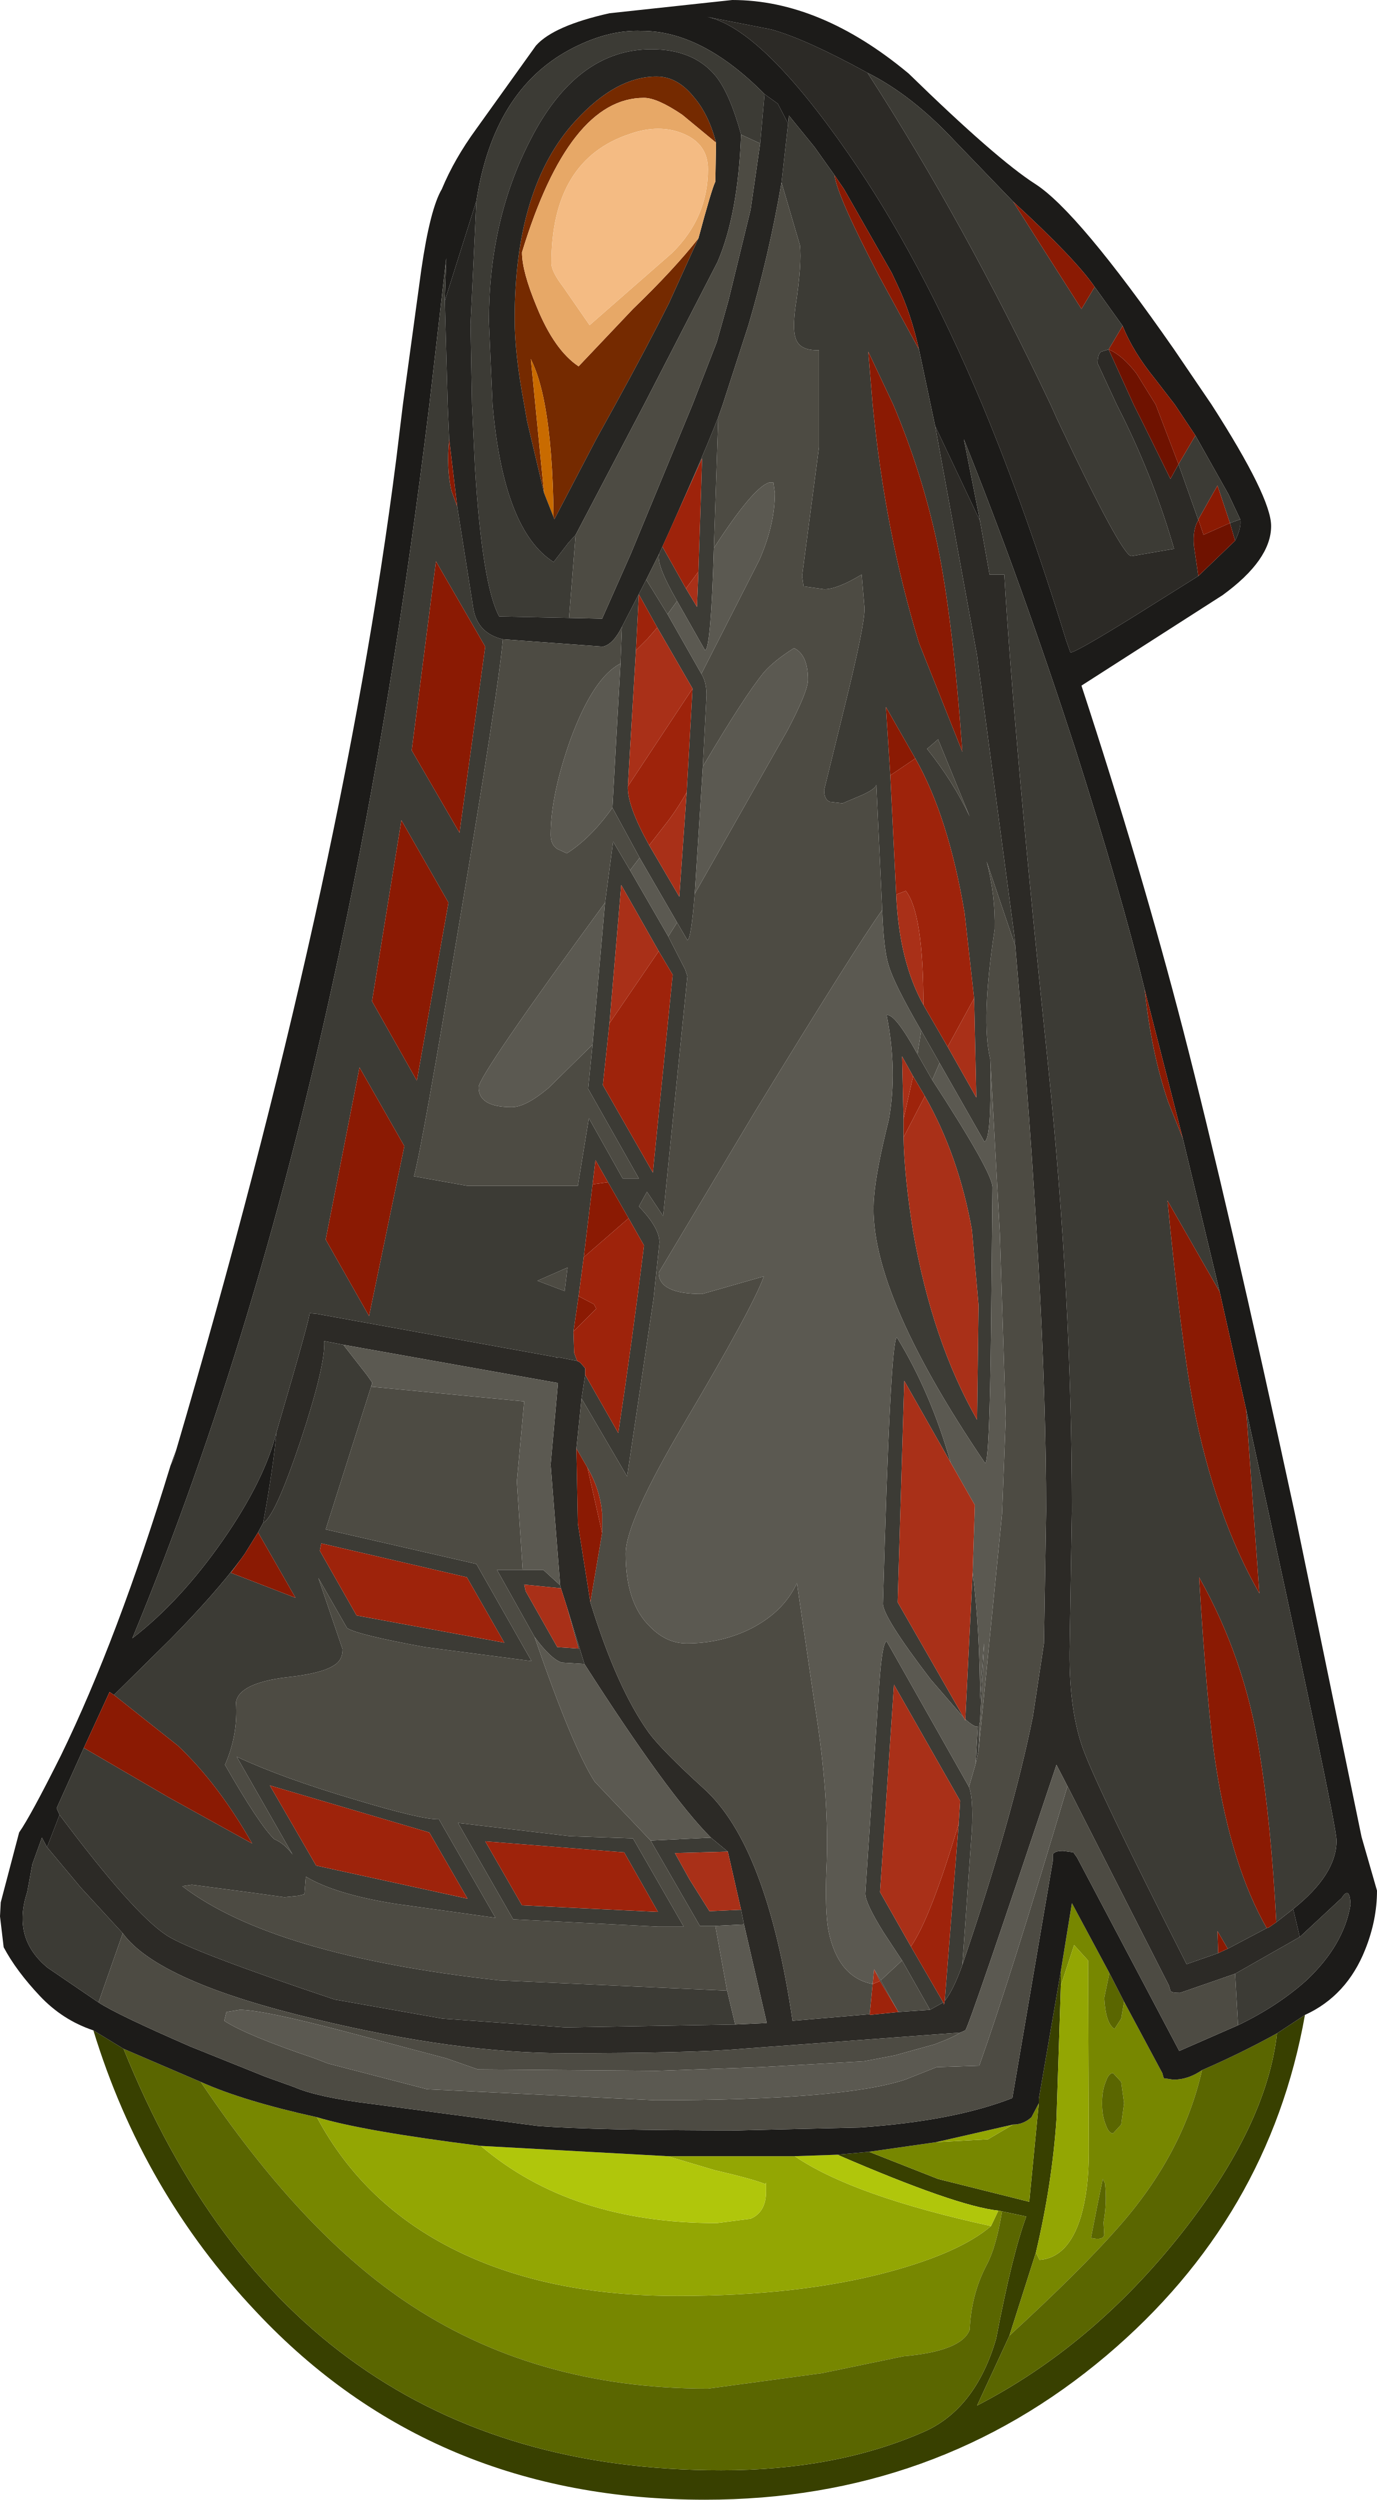 <?xml version="1.0" encoding="UTF-8" standalone="no"?>
<svg xmlns:ffdec="https://www.free-decompiler.com/flash" xmlns:xlink="http://www.w3.org/1999/xlink" ffdec:objectType="shape" height="169.9px" width="93.65px" xmlns="http://www.w3.org/2000/svg">
  <g transform="matrix(1.0, 0.0, 0.0, 1.0, 47.55, 136.1)">
    <path d="M-0.05 -119.9 L-2.05 -115.5 Q-3.5 -112.6 -5.7 -108.6 L-7.0 -106.25 -9.85 -100.8 -9.9 -100.95 Q-9.95 -105.65 -10.5 -108.6 -10.85 -110.5 -11.45 -111.7 L-10.55 -102.6 -11.7 -107.45 -11.9 -108.6 Q-12.55 -112.05 -12.55 -114.4 -12.55 -123.4 -8.4 -127.9 -5.65 -130.9 -2.9 -130.9 -1.5 -130.9 -0.4 -129.55 0.65 -128.35 1.15 -126.4 L-1.15 -128.3 Q-2.85 -129.45 -3.75 -129.45 -8.85 -129.45 -12.05 -118.95 -12.05 -117.65 -11.05 -115.25 -9.85 -112.3 -8.2 -111.2 L-4.5 -115.1 Q-1.7 -117.8 -0.05 -119.9" fill="#752a00" fill-rule="evenodd" stroke="none"/>
    <path d="M-9.9 -100.95 L-10.55 -102.6 -11.45 -111.7 Q-10.85 -110.5 -10.5 -108.6 -9.95 -105.65 -9.9 -100.95" fill="#c96b00" fill-rule="evenodd" stroke="none"/>
    <path d="M41.2 0.85 Q38.75 14.65 27.7 24.0 16.1 33.8 0.4 33.8 -18.15 33.8 -30.15 21.0 -37.85 12.85 -41.2 1.9 L-39.15 3.15 Q-27.6 31.8 1.5 31.8 9.3 31.8 15.25 29.2 18.8 27.65 20.2 22.85 21.3 17.1 22.25 14.55 L20.6 14.2 20.35 14.15 Q17.5 13.85 9.4 10.35 L11.55 10.15 16.25 12.0 22.45 13.55 23.1 6.85 23.1 6.55 24.6 -2.15 24.6 -1.15 24.3 7.95 Q24.0 12.35 22.9 17.0 L21.1 22.65 18.9 27.4 Q26.75 23.35 32.8 15.7 38.6 8.35 39.3 2.1 L41.2 0.85" fill="#384000" fill-rule="evenodd" stroke="none"/>
    <path d="M24.6 -1.15 L24.6 -2.15 25.35 -6.75 27.9 -2.0 27.55 -0.3 Q27.65 1.45 28.25 1.8 L28.7 1.1 28.9 -0.05 31.5 4.8 31.6 5.15 32.25 5.25 Q33.25 5.25 34.2 4.6 32.9 10.35 28.45 15.35 25.95 18.2 21.1 22.65 L22.9 17.0 23.15 17.5 Q25.1 17.35 25.95 14.6 26.5 12.75 26.5 10.2 L26.45 -2.85 25.5 -3.9 24.6 -1.15 M23.1 6.85 L22.45 13.55 16.25 12.0 11.55 10.15 16.1 9.5 19.65 9.3 21.35 8.3 Q22.05 8.3 22.6 7.8 L23.1 6.85 M20.35 14.15 L20.6 14.2 Q20.2 16.65 19.55 17.85 18.5 19.85 18.4 22.25 17.85 23.7 13.9 24.05 L8.35 25.2 0.6 26.25 Q-11.3 26.25 -20.1 20.25 -27.15 15.45 -33.9 5.4 -31.0 6.7 -26.0 7.8 -22.8 13.8 -16.45 16.9 -10.2 19.95 -1.5 19.95 6.85 19.95 12.95 18.3 17.75 17.0 19.85 15.2 L20.35 14.15 M28.9 6.85 L28.7 5.4 28.15 4.8 Q27.85 4.8 27.65 5.4 27.4 6.0 27.4 6.85 27.4 7.7 27.65 8.3 27.85 8.9 28.15 8.9 L28.7 8.3 28.9 6.85 M26.65 16.0 Q27.45 16.2 27.55 15.8 L27.5 14.95 Q27.75 13.6 27.6 12.3 L27.45 12.0 27.05 13.95 26.65 16.0" fill="#778700" fill-rule="evenodd" stroke="none"/>
    <path d="M24.6 -1.15 L25.5 -3.9 26.45 -2.85 26.5 10.2 Q26.5 12.75 25.95 14.6 25.1 17.35 23.15 17.5 L22.9 17.0 Q24.0 12.35 24.3 7.95 L24.6 -1.15 M21.35 8.3 L19.65 9.3 16.1 9.5 21.35 8.3 M-14.85 9.75 Q-8.7 15.0 1.2 15.0 L3.5 14.7 Q4.55 14.25 4.55 12.85 L4.55 12.25 4.5 12.35 Q3.65 12.0 1.05 11.4 L-2.15 10.45 6.5 10.45 Q10.45 13.15 19.85 15.2 17.75 17.0 12.95 18.3 6.85 19.95 -1.5 19.95 -10.2 19.95 -16.45 16.9 -22.8 13.8 -26.0 7.8 -22.85 8.75 -14.85 9.75" fill="#93a603" fill-rule="evenodd" stroke="none"/>
    <path d="M21.1 22.65 Q25.95 18.2 28.45 15.35 32.9 10.35 34.2 4.6 36.85 3.45 39.3 2.1 38.6 8.35 32.8 15.7 26.75 23.35 18.9 27.4 L21.1 22.65 M28.9 -0.05 L28.7 1.1 28.25 1.8 Q27.65 1.45 27.55 -0.3 L27.9 -2.0 28.9 -0.05 M20.6 14.2 L22.25 14.55 Q21.3 17.1 20.2 22.85 18.8 27.65 15.25 29.2 9.3 31.8 1.5 31.8 -27.6 31.8 -39.15 3.15 L-33.9 5.4 Q-27.15 15.45 -20.1 20.25 -11.3 26.25 0.6 26.25 L8.35 25.2 13.9 24.05 Q17.85 23.7 18.4 22.25 18.5 19.85 19.55 17.85 20.2 16.65 20.6 14.2 M28.9 6.85 L28.7 8.3 28.15 8.9 Q27.85 8.9 27.65 8.3 27.4 7.7 27.4 6.85 27.4 6.0 27.65 5.4 27.85 4.8 28.15 4.8 L28.7 5.4 28.9 6.85 M26.65 16.0 L27.05 13.95 27.45 12.0 27.6 12.3 Q27.75 13.6 27.5 14.95 L27.55 15.8 Q27.45 16.2 26.65 16.0" fill="#5a6600" fill-rule="evenodd" stroke="none"/>
    <path d="M9.4 10.35 Q17.5 13.85 20.35 14.15 L19.85 15.2 Q10.45 13.15 6.5 10.45 L9.4 10.35 M-2.15 10.45 L1.05 11.4 Q3.65 12.0 4.5 12.35 L4.55 12.25 4.55 12.85 Q4.55 14.25 3.5 14.7 L1.2 15.0 Q-8.7 15.0 -14.85 9.75 L-2.15 10.45" fill="#b0c60b" fill-rule="evenodd" stroke="none"/>
    <path d="M33.95 -96.95 L29.4 -94.1 Q25.6 -91.75 25.25 -91.75 L24.95 -92.6 Q22.25 -101.4 19.25 -108.6 15.05 -118.6 10.15 -125.65 4.25 -134.15 0.55 -134.95 L4.9 -134.1 Q7.25 -133.45 11.45 -131.15 18.05 -120.95 23.9 -108.6 L24.35 -107.6 Q28.75 -98.3 29.4 -98.3 L32.3 -98.8 Q31.0 -103.3 28.9 -107.6 L28.4 -108.6 27.1 -111.4 Q27.1 -112.05 27.35 -112.2 L27.85 -112.35 29.55 -108.6 30.25 -107.2 32.05 -103.55 32.6 -104.55 33.95 -100.75 Q33.55 -100.1 33.65 -99.0 L33.95 -96.95 M36.8 -100.8 Q36.9 -100.25 36.45 -99.35 L36.1 -100.55 36.8 -100.8 M16.05 -107.15 L19.1 -100.7 19.75 -97.05 20.75 -97.05 Q21.45 -85.5 23.75 -63.5 25.35 -47.95 25.35 -33.4 L25.2 -24.35 Q25.1 -20.05 26.1 -17.25 27.1 -14.5 33.15 -2.6 L35.3 -3.35 35.95 -3.65 38.6 -5.05 38.75 -5.1 39.25 -5.45 40.4 -6.35 40.85 -4.45 36.45 -1.95 32.7 -0.65 Q32.1 -0.65 32.05 -0.8 L31.95 -1.15 25.05 -14.7 24.3 -16.15 Q18.4 1.5 18.1 1.9 L17.75 2.05 2.95 3.15 Q-0.35 3.45 -9.15 3.45 -16.5 3.45 -26.05 1.15 -36.8 -1.4 -39.2 -4.7 L-42.05 -7.8 -44.35 -10.55 -43.5 -12.75 Q-38.45 -6.0 -36.2 -4.55 -34.5 -3.45 -24.8 -0.2 L-17.45 1.1 -9.1 1.7 2.45 1.5 4.6 1.4 3.05 -5.3 2.85 -6.3 1.95 -10.25 0.8 -11.2 Q-2.1 -14.1 -7.8 -23.0 L-9.0 -26.9 -9.4 -28.15 -9.45 -28.35 -10.1 -36.55 -9.6 -42.1 -24.2 -44.7 -25.5 -44.95 Q-25.4 -43.35 -27.1 -38.2 -28.85 -33.0 -29.65 -32.6 -28.95 -36.45 -28.75 -38.75 -26.4 -46.75 -26.5 -46.85 L-26.0 -46.8 -9.7 -43.85 -9.7 -43.8 -9.55 -43.85 -8.3 -43.6 -8.1 -43.5 -7.75 -43.1 -7.75 -42.65 -8.0 -41.05 -8.35 -37.65 -8.25 -32.55 -7.4 -27.2 Q-5.6 -21.35 -3.4 -18.3 -2.5 -17.1 0.3 -14.55 4.6 -10.7 6.35 1.25 L11.6 0.8 11.6 0.85 13.55 0.65 15.7 0.5 16.6 0.0 16.65 0.15 16.7 -0.1 Q17.3 -0.85 17.9 -2.55 21.3 -12.5 22.7 -19.45 L23.45 -24.4 23.6 -33.4 Q23.6 -47.75 21.5 -71.8 L21.45 -72.4 18.9 -91.55 16.05 -107.15" fill="#2c2a26" fill-rule="evenodd" stroke="none"/>
    <path d="M11.45 -131.15 Q7.25 -133.45 4.9 -134.1 L0.55 -134.95 Q4.25 -134.15 10.15 -125.65 15.05 -118.6 19.25 -108.6 22.25 -101.4 24.95 -92.6 L25.25 -91.75 Q25.6 -91.75 29.4 -94.1 L33.95 -96.95 36.45 -99.35 Q36.9 -100.25 36.8 -100.8 L36.0 -102.5 33.75 -106.5 32.35 -108.6 31.0 -110.35 Q29.5 -112.2 28.8 -113.95 L26.9 -116.6 Q25.6 -118.5 21.35 -122.4 L17.35 -126.55 Q14.45 -129.65 11.45 -131.15 M-15.15 -122.45 L-17.3 -115.65 -17.2 -118.55 -18.35 -108.6 Q-20.8 -88.5 -24.4 -71.7 -29.95 -45.5 -38.55 -24.75 -35.3 -27.25 -32.4 -31.4 -29.55 -35.5 -28.75 -38.75 -28.95 -36.45 -29.65 -32.6 L-30.0 -31.95 -30.9 -30.5 -31.15 -30.15 Q-32.9 -27.8 -35.95 -24.7 L-39.8 -20.9 -40.1 -21.1 -41.85 -17.3 -43.7 -13.2 -43.5 -12.75 -44.35 -10.55 -44.7 -11.2 -45.35 -9.4 -45.7 -7.5 Q-46.75 -4.35 -44.3 -2.35 L-40.85 0.0 Q-39.65 0.8 -34.6 3.0 L-29.5 5.05 -27.55 5.75 Q-25.95 6.45 -22.25 6.9 L-10.95 8.4 Q-7.0 8.7 2.65 8.7 L10.95 8.5 Q17.35 8.05 21.3 6.5 L24.05 -9.6 24.05 -10.05 Q24.15 -10.3 24.75 -10.3 L25.45 -10.2 25.7 -9.85 32.65 3.3 36.65 1.55 Q39.35 0.25 41.3 -1.5 43.85 -3.9 44.3 -6.65 44.25 -7.95 43.7 -7.1 L40.85 -4.45 40.4 -6.35 Q43.35 -8.7 43.35 -11.0 43.35 -12.2 37.2 -40.3 L35.4 -48.3 32.9 -58.7 30.3 -68.85 Q28.7 -75.4 25.6 -85.15 21.9 -96.55 18.0 -106.25 L19.1 -100.7 16.05 -107.15 14.95 -112.35 Q14.4 -114.8 13.5 -116.7 L13.1 -117.55 9.85 -123.25 9.2 -124.2 7.85 -126.1 6.1 -128.25 6.05 -127.7 5.35 -129.05 4.45 -129.7 Q0.2 -134.0 -3.9 -134.0 -6.25 -134.1 -8.85 -132.7 -14.0 -129.9 -15.15 -122.45 M-35.55 -37.6 Q-24.3 -75.85 -20.6 -104.9 L-20.15 -108.6 -18.9 -117.75 Q-18.3 -121.9 -17.5 -123.25 -16.65 -125.3 -15.15 -127.35 L-11.1 -133.0 Q-9.9 -134.35 -6.1 -135.2 L2.25 -136.1 Q8.25 -136.1 14.25 -131.1 20.2 -125.3 22.85 -123.6 25.75 -121.75 32.3 -112.35 L34.85 -108.6 Q38.9 -102.3 38.9 -100.35 38.9 -98.05 35.6 -95.65 L26.0 -89.5 Q30.05 -77.15 32.9 -66.15 35.95 -54.35 40.5 -33.3 L45.05 -11.25 46.1 -7.6 Q46.1 -5.6 45.3 -3.6 44.05 -0.45 41.2 0.85 L39.3 2.1 Q36.85 3.45 34.2 4.6 33.25 5.25 32.25 5.25 L31.6 5.15 31.5 4.8 28.9 -0.05 27.9 -2.0 25.35 -6.75 24.6 -2.15 23.1 6.55 23.1 6.85 22.6 7.8 Q22.05 8.3 21.35 8.3 L16.1 9.5 11.55 10.15 9.4 10.35 6.5 10.45 -2.15 10.45 -14.85 9.75 Q-22.85 8.75 -26.0 7.8 -31.0 6.7 -33.9 5.4 L-39.15 3.15 -41.2 1.9 Q-43.3 1.2 -44.85 -0.45 -46.45 -2.15 -47.3 -3.75 L-47.55 -5.85 -47.5 -6.8 -46.25 -11.55 Q-45.45 -12.7 -43.4 -16.8 -39.55 -24.7 -35.95 -36.5 L-35.75 -36.9 -35.55 -37.6" fill="#1c1b19" fill-rule="evenodd" stroke="none"/>
    <path d="M33.95 -100.75 L32.6 -104.55 33.75 -106.5 36.0 -102.5 36.8 -100.8 36.1 -100.55 35.25 -103.1 33.95 -100.8 33.95 -100.75 M27.85 -112.35 L27.35 -112.2 Q27.1 -112.05 27.1 -111.4 L28.4 -108.6 28.9 -107.6 Q31.0 -103.3 32.3 -98.8 L29.4 -98.3 Q28.75 -98.3 24.35 -107.6 L23.9 -108.6 Q18.05 -120.95 11.45 -131.15 14.45 -129.65 17.35 -126.55 L21.35 -122.4 26.0 -115.1 26.9 -116.6 28.8 -113.95 27.85 -112.35 M4.45 -129.7 L4.15 -126.35 2.85 -126.95 Q2.1 -129.7 1.15 -130.9 -0.35 -132.75 -3.25 -132.75 -8.35 -132.75 -11.5 -126.55 -14.3 -121.1 -14.3 -114.25 L-14.05 -108.6 Q-13.3 -100.05 -9.9 -97.9 L-8.9 -99.2 -8.4 -99.75 -8.85 -94.1 -13.6 -94.2 Q-14.75 -96.3 -15.25 -104.35 L-15.45 -108.6 -15.55 -114.05 -15.15 -122.45 Q-14.0 -129.9 -8.85 -132.7 -6.25 -134.1 -3.9 -134.0 0.2 -134.0 4.45 -129.7 M-17.3 -115.65 L-17.1 -108.6 -17.0 -106.25 Q-17.2 -104.3 -16.85 -102.75 L-16.45 -101.65 -15.35 -94.7 Q-15.05 -93.05 -13.35 -92.65 -13.65 -89.2 -16.3 -73.45 -18.85 -58.1 -19.4 -56.15 L-15.75 -55.5 -8.25 -55.5 -7.5 -60.1 -5.2 -56.0 -4.1 -56.0 -7.55 -62.1 -7.25 -65.1 -6.4 -74.75 -5.85 -78.9 -4.7 -76.95 -2.1 -72.45 -0.95 -70.2 -0.8 -69.75 -2.45 -53.45 -3.55 -55.1 -4.1 -54.1 Q-2.7 -52.65 -2.7 -51.65 L-3.1 -47.85 -4.9 -35.75 -8.0 -41.05 -7.75 -42.65 -5.5 -38.7 Q-4.55 -45.0 -3.75 -51.45 L-4.8 -53.3 -6.2 -55.75 -7.05 -57.25 -7.25 -55.6 -7.85 -50.65 -8.2 -48.0 -8.55 -45.6 -8.5 -44.15 -8.3 -43.6 -9.55 -43.85 -9.7 -43.8 -9.7 -43.85 -26.0 -46.8 -26.5 -46.85 Q-26.4 -46.75 -28.75 -38.75 -29.55 -35.5 -32.4 -31.4 -35.3 -27.25 -38.55 -24.75 -29.95 -45.5 -24.4 -71.7 -20.8 -88.5 -18.35 -108.6 L-17.2 -118.55 -17.3 -115.65 M-5.25 -93.5 L-3.6 -96.7 -2.15 -94.35 0.15 -90.3 Q0.5 -89.75 0.5 -88.85 L0.25 -84.0 -0.3 -75.35 Q-0.55 -72.25 -0.8 -72.2 L-1.5 -73.4 -4.05 -77.8 -5.9 -81.2 -5.35 -91.0 -5.25 -93.5 M-2.7 -98.5 Q0.05 -104.55 1.3 -107.75 L1.0 -98.85 Q0.8 -92.0 0.4 -91.9 L-1.5 -95.25 Q-3.0 -97.85 -2.7 -98.5 M5.6 -123.7 L6.05 -127.7 6.1 -128.25 7.85 -126.1 9.2 -124.2 Q9.4 -122.75 12.2 -117.4 L14.95 -112.35 16.05 -107.15 18.9 -91.55 21.45 -72.4 21.5 -71.8 19.55 -77.55 Q20.15 -75.25 20.1 -72.95 19.15 -66.75 19.8 -64.1 19.9 -58.65 19.4 -58.5 L16.35 -63.85 15.1 -66.05 Q13.25 -69.25 12.9 -70.45 12.55 -71.5 12.45 -74.25 L12.05 -82.75 Q11.95 -82.45 11.05 -82.05 L9.75 -81.5 8.9 -81.6 Q8.5 -81.75 8.5 -82.4 L9.9 -88.1 Q11.25 -93.55 11.25 -94.75 L11.05 -97.05 Q9.4 -96.05 8.5 -96.05 L7.1 -96.25 7.0 -96.95 8.15 -105.7 8.15 -112.3 Q6.8 -112.25 6.55 -113.15 6.35 -113.75 6.55 -115.25 7.0 -118.2 6.85 -119.45 L5.6 -123.7 M19.1 -100.7 L18.0 -106.25 Q21.9 -96.55 25.6 -85.15 28.7 -75.4 30.3 -68.85 30.75 -64.55 31.9 -61.2 L32.9 -58.7 35.4 -48.3 31.85 -54.5 Q32.8 -44.8 33.6 -40.65 35.05 -33.15 38.1 -27.8 L37.2 -40.3 Q43.35 -12.2 43.35 -11.0 43.35 -8.7 40.4 -6.35 L39.25 -5.45 Q38.9 -12.15 38.1 -17.05 37.1 -23.4 34.0 -28.9 34.55 -19.85 35.15 -16.05 36.2 -9.25 38.6 -5.05 L35.95 -3.65 35.25 -4.85 35.3 -3.35 33.15 -2.6 Q27.1 -14.5 26.1 -17.25 25.1 -20.05 25.2 -24.35 L25.35 -33.4 Q25.35 -47.95 23.75 -63.5 21.45 -85.5 20.75 -97.05 L19.75 -97.05 19.1 -100.7 M40.85 -4.45 L43.7 -7.1 Q44.25 -7.95 44.3 -6.65 43.85 -3.9 41.3 -1.5 39.35 0.25 36.65 1.55 L36.45 -1.95 40.85 -4.45 M-40.85 0.0 L-44.3 -2.35 Q-46.75 -4.35 -45.7 -7.5 L-45.35 -9.4 -44.7 -11.2 -44.35 -10.55 -42.05 -7.8 -39.2 -4.7 -40.85 0.0 M-43.5 -12.75 L-43.7 -13.2 -41.85 -17.3 -36.1 -13.95 -30.4 -10.8 Q-32.7 -14.85 -35.45 -17.45 L-39.8 -20.9 -35.95 -24.7 Q-32.9 -27.8 -31.15 -30.15 L-31.85 -29.2 -27.45 -27.5 -30.0 -31.95 -29.65 -32.6 Q-28.85 -33.0 -27.1 -38.2 -25.4 -43.35 -25.5 -44.95 L-24.2 -44.7 -22.6 -42.65 -22.25 -42.15 -22.25 -42.05 -25.4 -32.15 -15.15 -29.8 -11.4 -23.2 -18.65 -24.15 Q-23.3 -25.0 -23.95 -25.45 L-25.9 -28.85 -24.25 -24.0 Q-24.25 -23.25 -24.85 -22.9 -25.7 -22.35 -28.05 -22.1 -31.3 -21.7 -31.5 -20.4 -31.35 -18.2 -32.25 -16.15 -29.9 -12.05 -28.9 -11.1 -28.2 -10.8 -27.65 -10.05 L-31.45 -16.7 Q-28.35 -15.25 -23.45 -13.8 -18.8 -12.4 -17.7 -12.45 L-13.85 -5.75 -20.65 -6.7 Q-24.75 -7.35 -26.75 -8.55 L-26.85 -7.35 -27.25 -7.25 -28.2 -7.15 -30.35 -7.45 -34.5 -8.0 -35.15 -7.9 Q-29.0 -3.2 -13.6 -1.5 L1.9 -0.8 2.45 1.5 -9.1 1.7 -17.45 1.1 -24.8 -0.2 Q-34.5 -3.45 -36.2 -4.55 -38.45 -6.0 -43.5 -12.75 M16.2 -99.1 Q15.15 -104.0 13.2 -108.6 L11.5 -112.2 11.8 -108.6 Q12.65 -99.9 14.95 -92.4 L17.9 -85.0 Q17.25 -94.05 16.2 -99.1 M16.25 -85.85 L15.5 -85.2 Q17.3 -82.95 18.4 -80.6 L16.25 -85.85 M13.0 -83.4 L13.4 -75.3 Q13.6 -70.75 15.25 -67.8 L16.9 -64.95 18.85 -61.5 18.7 -68.25 18.05 -74.05 Q16.95 -80.6 14.7 -84.55 L12.7 -88.05 13.0 -83.4 M14.85 -64.45 L15.85 -62.7 Q19.95 -56.4 19.95 -55.4 L19.85 -45.7 Q19.75 -36.7 19.45 -36.65 11.3 -48.65 11.9 -54.8 12.05 -56.6 12.9 -60.0 13.5 -63.35 12.75 -67.1 13.3 -67.25 14.85 -64.45 M14.55 -62.95 L13.8 -64.3 13.9 -60.05 13.9 -58.8 Q13.95 -56.15 14.55 -52.4 15.85 -44.95 18.9 -39.6 L19.0 -47.4 18.55 -52.5 Q17.65 -57.55 15.35 -61.6 L14.55 -62.95 M19.0 -17.1 L18.8 -16.2 18.95 -18.75 Q18.7 -18.7 18.1 -19.25 L18.6 -29.25 Q19.1 -25.2 19.1 -20.6 19.65 -28.85 19.1 -19.1 L19.05 -18.85 19.0 -17.1 M18.35 -14.65 Q18.65 -13.9 18.55 -11.75 L17.9 -2.55 Q17.3 -0.85 16.7 -0.1 L17.65 -12.15 17.75 -13.7 13.25 -21.6 12.3 -7.5 14.4 -3.8 16.6 0.0 15.7 0.5 13.8 -2.85 12.55 -4.75 Q11.3 -6.75 11.3 -7.4 L12.25 -21.65 Q12.45 -24.45 12.75 -24.55 L18.35 -14.65 M17.1 -36.7 L13.95 -42.25 13.5 -27.2 18.0 -19.35 15.75 -21.95 Q12.5 -26.2 12.5 -27.1 13.0 -45.1 13.45 -45.2 15.75 -41.45 17.1 -36.7 M0.8 -11.2 L1.95 -10.25 -1.65 -10.15 -0.65 -8.35 0.7 -6.2 2.85 -6.3 3.05 -5.3 1.1 -5.2 0.05 -5.2 -3.3 -11.0 0.8 -11.2 M11.9 -2.25 L12.35 -1.5 13.55 0.65 12.3 -1.45 11.9 -2.25 M-0.05 -97.25 L0.2 -104.95 -2.5 -98.95 -0.9 -96.1 -0.15 -94.85 -0.05 -97.25 M-2.85 -93.45 L-4.1 -95.7 -4.3 -91.9 -4.85 -82.65 Q-4.9 -81.35 -3.4 -78.65 L-1.35 -75.15 -0.85 -82.25 -0.45 -89.3 -2.85 -93.45 M-17.05 -74.75 L-20.25 -80.35 -22.25 -68.05 -19.2 -62.65 -17.05 -74.75 M-14.55 -92.15 L-17.9 -97.95 -19.55 -85.1 -16.3 -79.5 -14.55 -92.15 M-20.05 -58.2 L-23.1 -63.55 -25.4 -51.85 -22.45 -46.65 -20.05 -58.2 M-6.1 -66.55 L-6.55 -62.35 -3.15 -56.4 -1.8 -69.85 -2.75 -71.45 -5.3 -75.95 -6.1 -66.55 M-12.0 -29.4 L-10.6 -29.4 -9.45 -28.35 -9.4 -28.15 -11.9 -28.4 -11.8 -27.95 -9.65 -24.15 -8.2 -24.05 -9.0 -26.9 -7.8 -23.0 -9.35 -23.1 Q-10.1 -23.35 -11.2 -24.85 L-13.75 -29.4 -12.0 -29.4 M-11.0 -49.05 L-9.15 -48.35 -8.95 -49.95 -11.0 -49.05 M-25.7 -31.2 L-25.8 -30.7 -23.3 -26.3 -13.25 -24.45 -15.8 -28.9 -25.7 -31.2 M-18.35 -11.55 L-29.2 -14.75 -26.05 -9.3 -15.75 -7.05 -18.35 -11.55 M-16.4 -12.2 L-8.8 -11.3 -4.5 -11.15 -1.05 -5.15 -2.8 -5.15 -12.65 -5.65 -16.4 -12.2 M-5.1 -10.2 L-14.55 -10.95 -12.05 -6.6 -2.8 -6.15 -5.1 -10.2" fill="#3c3b35" fill-rule="evenodd" stroke="none"/>
    <path d="M4.15 -126.35 L4.45 -129.7 5.35 -129.05 6.05 -127.7 5.6 -123.7 Q4.75 -118.75 3.35 -114.0 L1.6 -108.6 1.3 -107.75 Q0.05 -104.55 -2.7 -98.5 L-3.6 -96.7 -5.25 -93.5 Q-5.85 -92.3 -6.55 -92.15 L-13.35 -92.65 Q-15.05 -93.05 -15.35 -94.7 L-16.45 -101.65 -17.0 -106.25 -17.1 -108.6 -17.3 -115.65 -15.15 -122.45 -15.55 -114.05 -15.45 -108.6 -15.25 -104.35 Q-14.75 -96.3 -13.6 -94.2 L-8.85 -94.1 -6.6 -94.05 -4.65 -98.45 -0.45 -108.6 1.2 -112.85 2.0 -115.7 3.5 -121.85 4.15 -126.35 M2.85 -126.95 Q2.65 -121.55 1.25 -118.3 L-3.75 -108.6 -8.4 -99.75 -8.9 -99.2 -9.9 -97.9 Q-13.3 -100.05 -14.05 -108.6 L-14.3 -114.25 Q-14.3 -121.1 -11.5 -126.55 -8.35 -132.75 -3.25 -132.75 -0.35 -132.75 1.15 -130.9 2.1 -129.7 2.85 -126.95 M-35.95 -36.5 L-35.55 -37.6 -35.75 -36.9 -35.95 -36.5 M-0.05 -119.9 Q0.85 -123.25 1.1 -123.75 L1.15 -126.4 Q0.65 -128.35 -0.4 -129.55 -1.5 -130.9 -2.9 -130.9 -5.65 -130.9 -8.4 -127.9 -12.55 -123.4 -12.55 -114.4 -12.55 -112.05 -11.9 -108.6 L-11.7 -107.45 -10.55 -102.6 -9.9 -100.95 -9.85 -100.8 -7.0 -106.25 -5.7 -108.6 Q-3.5 -112.6 -2.05 -115.5 L-0.05 -119.9" fill="#262522" fill-rule="evenodd" stroke="none"/>
    <path d="M4.15 -126.35 L3.5 -121.85 2.0 -115.7 1.2 -112.85 -0.45 -108.6 -4.65 -98.45 -6.6 -94.05 -8.85 -94.1 -8.4 -99.75 -3.75 -108.6 1.25 -118.3 Q2.65 -121.55 2.85 -126.95 L4.15 -126.35 M-13.35 -92.65 L-6.55 -92.15 Q-5.85 -92.3 -5.25 -93.5 L-5.35 -91.0 Q-7.2 -90.05 -8.75 -85.85 -10.1 -82.05 -10.1 -79.35 -10.1 -78.7 -9.65 -78.4 L-9.0 -78.1 Q-7.35 -79.15 -5.9 -81.2 L-4.05 -77.8 -4.7 -76.95 -5.85 -78.9 -6.4 -74.75 Q-15.0 -63.0 -15.0 -62.2 -15.0 -60.85 -12.75 -60.85 -11.8 -60.85 -10.25 -62.15 L-7.25 -65.1 -7.55 -62.1 -4.1 -56.0 -5.2 -56.0 -7.5 -60.1 -8.25 -55.5 -15.75 -55.5 -19.4 -56.15 Q-18.85 -58.1 -16.3 -73.45 -13.65 -89.2 -13.35 -92.65 M-3.6 -96.7 L-2.7 -98.5 Q-3.0 -97.85 -1.5 -95.25 L-2.15 -94.35 -3.6 -96.7 M1.3 -107.75 L1.6 -108.6 3.35 -114.0 Q4.75 -118.75 5.6 -123.7 L6.85 -119.45 Q7.0 -118.2 6.55 -115.25 6.35 -113.75 6.55 -113.15 6.8 -112.25 8.15 -112.3 L8.15 -105.7 7.0 -96.95 7.1 -96.25 8.5 -96.05 Q9.4 -96.05 11.05 -97.05 L11.25 -94.75 Q11.25 -93.55 9.9 -88.1 L8.5 -82.4 Q8.5 -81.75 8.9 -81.6 L9.75 -81.5 11.05 -82.05 Q11.95 -82.45 12.05 -82.75 L12.45 -74.25 Q10.65 -71.75 3.8 -60.55 L-2.75 -49.6 Q-2.75 -48.15 0.2 -48.15 L4.4 -49.35 Q3.65 -47.25 -1.0 -39.4 -5.0 -32.65 -5.0 -30.5 -5.0 -27.1 -3.3 -25.5 -2.2 -24.4 -0.85 -24.4 1.35 -24.4 3.3 -25.3 5.7 -26.45 6.65 -28.5 L7.85 -20.3 Q8.9 -13.8 8.65 -8.95 8.55 -6.2 8.8 -4.85 9.45 -1.7 11.8 -1.25 L11.6 0.8 6.35 1.25 Q4.6 -10.7 0.3 -14.55 -2.5 -17.1 -3.4 -18.3 -5.6 -21.35 -7.4 -27.2 L-6.6 -31.9 -6.6 -33.25 Q-6.75 -34.9 -7.6 -36.35 L-8.35 -37.65 -8.0 -41.05 -4.9 -35.75 -3.1 -47.85 -2.7 -51.65 Q-2.7 -52.65 -4.1 -54.1 L-3.55 -55.1 -2.45 -53.45 -0.8 -69.75 -0.95 -70.2 -2.1 -72.45 -1.5 -73.4 -0.8 -72.2 Q-0.55 -72.25 -0.3 -75.35 L6.0 -86.45 Q7.4 -89.1 7.4 -89.9 7.4 -91.6 6.45 -92.05 5.1 -91.2 4.4 -90.4 3.05 -88.75 0.25 -84.0 L0.5 -88.85 Q0.5 -89.75 0.15 -90.3 L4.1 -98.05 Q5.15 -100.45 5.15 -102.6 L5.05 -103.3 4.75 -103.3 Q3.65 -102.95 1.0 -98.85 L1.3 -107.75 M36.65 1.55 L32.65 3.3 25.7 -9.85 25.45 -10.2 24.75 -10.3 Q24.15 -10.3 24.05 -10.05 L24.05 -9.6 21.3 6.5 Q17.35 8.05 10.95 8.5 L2.65 8.7 Q-7.0 8.7 -10.95 8.4 L-22.25 6.9 Q-25.95 6.45 -27.55 5.75 L-29.5 5.05 -34.6 3.0 Q-39.65 0.8 -40.85 0.0 L-39.2 -4.7 Q-36.8 -1.4 -26.05 1.15 -16.5 3.45 -9.15 3.45 -0.35 3.45 2.95 3.15 L17.75 2.05 Q17.35 2.35 16.0 2.85 L13.3 3.6 11.2 4.0 4.15 4.4 -2.9 4.65 -15.05 4.55 -17.2 3.8 -24.0 2.0 Q-29.7 0.5 -31.25 0.5 L-32.15 0.65 -32.3 1.25 Q-30.75 2.25 -26.15 3.8 L-25.25 4.15 -18.5 5.9 -3.0 6.65 Q9.75 6.65 14.0 5.25 L16.15 4.4 19.05 4.3 Q21.2 -1.75 25.05 -14.7 L31.95 -1.15 32.05 -0.8 Q32.1 -0.65 32.7 -0.65 L36.45 -1.95 36.65 1.55 M15.1 -66.05 L16.35 -63.85 15.85 -62.7 14.85 -64.45 15.1 -66.05 M19.8 -64.1 Q19.15 -66.75 20.1 -72.95 20.15 -75.25 19.55 -77.55 L21.5 -71.8 Q23.6 -47.75 23.6 -33.4 L23.45 -24.4 22.7 -19.45 Q21.3 -12.5 17.9 -2.55 L18.55 -11.75 Q18.65 -13.9 18.35 -14.65 L18.8 -16.2 19.0 -17.1 20.6 -33.2 20.85 -39.7 20.45 -52.25 19.8 -64.1 M16.25 -85.85 L18.4 -80.6 Q17.3 -82.95 15.5 -85.2 L16.25 -85.85 M13.8 -2.85 L15.7 0.5 13.55 0.65 12.35 -1.5 13.8 -2.85 M-3.3 -11.0 L0.05 -5.2 1.1 -5.2 1.9 -0.8 -13.6 -1.5 Q-29.0 -3.2 -35.15 -7.9 L-34.5 -8.0 -30.35 -7.45 -28.2 -7.15 -27.25 -7.25 -26.85 -7.35 -26.75 -8.55 Q-24.75 -7.35 -20.65 -6.7 L-13.85 -5.75 -17.7 -12.45 Q-18.8 -12.4 -23.45 -13.8 -28.35 -15.25 -31.45 -16.7 L-27.65 -10.05 Q-28.2 -10.8 -28.9 -11.1 -29.9 -12.05 -32.25 -16.15 -31.35 -18.2 -31.5 -20.4 -31.3 -21.7 -28.05 -22.1 -25.7 -22.35 -24.85 -22.9 -24.25 -23.25 -24.25 -24.0 L-25.9 -28.85 -23.95 -25.45 Q-23.3 -25.0 -18.65 -24.15 L-11.4 -23.2 -15.15 -29.8 -25.4 -32.15 -22.25 -42.05 -22.3 -41.85 -11.9 -40.85 -12.4 -35.4 -12.0 -29.4 -13.75 -29.4 -11.2 -24.85 Q-8.6 -17.3 -7.1 -15.0 L-3.3 -11.0 M-11.0 -49.05 L-8.95 -49.95 -9.15 -48.35 -11.0 -49.05 M-16.4 -12.2 L-12.65 -5.65 -2.8 -5.15 -1.05 -5.15 -4.5 -11.15 -8.8 -11.3 -16.4 -12.2" fill="#4d4b43" fill-rule="evenodd" stroke="none"/>
    <path d="M1.0 -98.85 Q3.65 -102.95 4.75 -103.3 L5.05 -103.3 5.15 -102.6 Q5.15 -100.45 4.1 -98.05 L0.15 -90.3 -2.15 -94.35 -1.5 -95.25 0.4 -91.9 Q0.8 -92.0 1.0 -98.85 M0.25 -84.0 Q3.05 -88.75 4.4 -90.4 5.1 -91.2 6.45 -92.05 7.4 -91.6 7.4 -89.9 7.4 -89.1 6.0 -86.45 L-0.3 -75.35 0.25 -84.0 M-1.5 -73.4 L-2.1 -72.45 -4.7 -76.95 -4.05 -77.8 -1.5 -73.4 M11.8 -1.25 Q9.45 -1.7 8.8 -4.85 8.55 -6.2 8.65 -8.95 8.9 -13.8 7.85 -20.3 L6.65 -28.5 Q5.7 -26.45 3.3 -25.3 1.35 -24.4 -0.85 -24.4 -2.2 -24.4 -3.3 -25.5 -5.0 -27.1 -5.0 -30.5 -5.0 -32.65 -1.0 -39.4 3.65 -47.25 4.4 -49.35 L0.2 -48.15 Q-2.75 -48.15 -2.75 -49.6 L3.8 -60.55 Q10.65 -71.75 12.45 -74.25 12.55 -71.5 12.9 -70.45 13.25 -69.25 15.1 -66.05 L14.85 -64.45 Q13.3 -67.25 12.75 -67.1 13.5 -63.35 12.9 -60.0 12.05 -56.6 11.9 -54.8 11.3 -48.65 19.45 -36.65 19.75 -36.7 19.85 -45.7 L19.95 -55.4 Q19.95 -56.4 15.85 -62.7 L16.35 -63.85 19.4 -58.5 Q19.9 -58.65 19.8 -64.1 L20.45 -52.25 20.85 -39.7 20.6 -33.2 19.0 -17.1 19.05 -18.85 19.1 -19.1 Q19.65 -28.85 19.1 -20.6 19.1 -25.2 18.6 -29.25 L18.75 -33.8 17.1 -36.7 Q15.75 -41.45 13.45 -45.2 13.0 -45.1 12.5 -27.1 12.5 -26.2 15.75 -21.95 L18.0 -19.35 18.1 -19.15 18.1 -19.25 Q18.7 -18.7 18.95 -18.75 L18.8 -16.2 18.35 -14.65 12.75 -24.55 Q12.45 -24.45 12.25 -21.65 L11.3 -7.4 Q11.3 -6.75 12.55 -4.75 L13.8 -2.85 12.35 -1.5 11.9 -2.25 11.8 -1.25 M3.05 -5.3 L4.6 1.4 2.45 1.5 1.9 -0.8 1.1 -5.2 3.05 -5.3 M17.75 2.05 L18.1 1.9 Q18.4 1.5 24.3 -16.15 L25.05 -14.7 Q21.2 -1.75 19.05 4.3 L16.15 4.4 14.0 5.25 Q9.75 6.65 -3.0 6.65 L-18.5 5.9 -25.25 4.15 -26.15 3.8 Q-30.75 2.25 -32.3 1.25 L-32.15 0.65 -31.25 0.5 Q-29.7 0.5 -24.0 2.0 L-17.2 3.8 -15.05 4.55 -2.9 4.65 4.15 4.4 11.2 4.0 13.3 3.6 16.0 2.85 Q17.35 2.35 17.75 2.05 M-5.35 -91.0 L-5.9 -81.2 Q-7.35 -79.15 -9.0 -78.1 L-9.65 -78.4 Q-10.1 -78.7 -10.1 -79.35 -10.1 -82.05 -8.75 -85.85 -7.2 -90.05 -5.35 -91.0 M-6.4 -74.75 L-7.25 -65.1 -10.25 -62.15 Q-11.8 -60.85 -12.75 -60.85 -15.0 -60.85 -15.0 -62.2 -15.0 -63.0 -6.4 -74.75 M-9.45 -28.35 L-10.6 -29.4 -12.0 -29.4 -12.4 -35.4 -11.9 -40.85 -22.3 -41.85 -22.25 -42.05 -22.25 -42.15 -22.6 -42.65 -24.2 -44.7 -9.6 -42.1 -10.1 -36.55 -9.45 -28.35 M-11.2 -24.85 Q-10.1 -23.35 -9.35 -23.1 L-7.8 -23.0 Q-2.1 -14.1 0.8 -11.2 L-3.3 -11.0 -7.1 -15.0 Q-8.6 -17.3 -11.2 -24.85" fill="#5b5951" fill-rule="evenodd" stroke="none"/>
    <path d="M21.35 -122.4 Q25.6 -118.5 26.9 -116.6 L26.0 -115.1 21.35 -122.4 M28.8 -113.95 Q29.5 -112.2 31.0 -110.35 L32.35 -108.6 33.75 -106.5 32.6 -104.55 31.05 -108.6 29.75 -110.7 Q28.8 -111.95 27.85 -112.35 L28.8 -113.95 M-17.0 -106.25 L-16.45 -101.65 -16.85 -102.75 Q-17.2 -104.3 -17.0 -106.25 M9.2 -124.2 L9.85 -123.25 13.1 -117.55 13.5 -116.7 Q14.4 -114.8 14.95 -112.35 L12.2 -117.4 Q9.4 -122.75 9.2 -124.2 M30.3 -68.85 L32.9 -58.7 31.9 -61.2 Q30.75 -64.55 30.3 -68.85 M35.4 -48.3 L37.2 -40.3 38.1 -27.8 Q35.05 -33.15 33.6 -40.65 32.8 -44.8 31.85 -54.5 L35.4 -48.3 M-41.85 -17.3 L-40.1 -21.1 -39.8 -20.9 -35.45 -17.45 Q-32.7 -14.85 -30.4 -10.8 L-36.1 -13.95 -41.85 -17.3 M-31.15 -30.15 L-30.9 -30.5 -30.0 -31.95 -27.45 -27.5 -31.85 -29.2 -31.15 -30.15 M-8.35 -37.65 L-7.6 -36.35 -6.6 -31.9 -7.4 -27.2 -8.25 -32.55 -8.35 -37.65 M16.2 -99.1 Q17.25 -94.05 17.9 -85.0 L14.95 -92.4 Q12.65 -99.9 11.8 -108.6 L11.5 -112.2 13.2 -108.6 Q15.15 -104.0 16.2 -99.1 M33.95 -100.8 L35.25 -103.1 36.1 -100.55 34.3 -99.75 33.95 -100.8 M14.7 -84.55 L13.0 -83.4 12.7 -88.05 14.7 -84.55 M35.3 -3.35 L35.25 -4.85 35.95 -3.65 35.3 -3.35 M38.6 -5.05 Q36.2 -9.25 35.15 -16.05 34.55 -19.85 34.0 -28.9 37.1 -23.4 38.1 -17.05 38.9 -12.15 39.25 -5.45 L38.75 -5.1 38.6 -5.05 M-14.55 -92.15 L-16.3 -79.5 -19.55 -85.1 -17.9 -97.95 -14.55 -92.15 M-17.05 -74.75 L-19.2 -62.65 -22.25 -68.05 -20.25 -80.35 -17.05 -74.75 M-20.05 -58.2 L-22.45 -46.65 -25.4 -51.85 -23.1 -63.55 -20.05 -58.2 M-7.25 -55.6 L-6.2 -55.75 -4.8 -53.3 -7.85 -50.65 -7.25 -55.6 M-8.2 -48.0 L-7.15 -47.45 -7.0 -47.15 -8.55 -45.6 -8.2 -48.0" fill="#8b1a03" fill-rule="evenodd" stroke="none"/>
    <path d="M33.95 -96.95 L33.65 -99.0 Q33.55 -100.1 33.95 -100.75 L33.95 -100.8 34.3 -99.75 36.1 -100.55 36.45 -99.35 33.95 -96.95 M32.6 -104.55 L32.05 -103.55 30.25 -107.2 29.55 -108.6 27.85 -112.35 Q28.8 -111.95 29.75 -110.7 L31.05 -108.6 32.6 -104.55" fill="#6f1200" fill-rule="evenodd" stroke="none"/>
    <path d="M-7.6 -36.35 Q-6.75 -34.9 -6.6 -33.25 L-6.6 -31.9 -7.6 -36.35 M11.6 0.8 L11.8 -1.25 12.3 -1.45 13.55 0.65 11.6 0.85 11.6 0.8 M13.0 -83.4 L14.7 -84.55 Q16.95 -80.6 18.05 -74.05 L18.7 -68.25 16.9 -64.95 15.25 -67.8 Q15.25 -74.05 14.05 -75.55 L13.4 -75.3 13.0 -83.4 M13.9 -60.05 L14.55 -62.95 15.35 -61.6 13.9 -58.8 13.9 -60.05 M16.6 0.0 L14.4 -3.8 Q15.75 -5.75 17.65 -12.15 L16.7 -0.1 16.65 0.15 16.6 0.0 M-0.9 -96.1 L-2.5 -98.95 0.2 -104.95 -0.05 -97.25 -0.9 -96.1 M-4.3 -91.9 L-4.1 -95.7 -2.85 -93.45 -3.5 -92.7 -4.3 -91.9 M-0.45 -89.3 L-0.85 -82.25 Q-1.55 -81.0 -2.35 -80.0 L-3.4 -78.65 Q-4.9 -81.35 -4.85 -82.65 L-0.45 -89.3 M-2.75 -71.45 L-1.8 -69.85 -3.15 -56.4 -6.55 -62.35 -6.1 -66.55 -2.75 -71.45 M-7.25 -55.6 L-7.05 -57.25 -6.2 -55.75 -7.25 -55.6 M-4.8 -53.3 L-3.75 -51.45 Q-4.55 -45.0 -5.5 -38.7 L-7.75 -42.65 -7.75 -43.1 -8.1 -43.5 -8.3 -43.6 -8.5 -44.15 -8.55 -45.6 -7.0 -47.15 -7.15 -47.45 -8.2 -48.0 -7.85 -50.65 -4.8 -53.3 M-25.7 -31.2 L-15.8 -28.9 -13.25 -24.45 -23.3 -26.3 -25.8 -30.7 -25.7 -31.2 M-18.35 -11.55 L-15.75 -7.05 -26.05 -9.3 -29.2 -14.75 -18.35 -11.55 M-5.1 -10.2 L-2.8 -6.15 -12.05 -6.6 -14.55 -10.95 -5.1 -10.2" fill="#9e230b" fill-rule="evenodd" stroke="none"/>
    <path d="M13.4 -75.3 L14.05 -75.55 Q15.25 -74.05 15.25 -67.8 13.6 -70.75 13.4 -75.3 M16.9 -64.95 L18.7 -68.25 18.85 -61.5 16.9 -64.95 M13.9 -60.05 L13.8 -64.3 14.55 -62.95 13.9 -60.05 M15.35 -61.6 Q17.65 -57.55 18.55 -52.5 L19.0 -47.4 18.9 -39.6 Q15.85 -44.95 14.55 -52.4 13.95 -56.15 13.9 -58.8 L15.35 -61.6 M17.1 -36.7 L18.75 -33.8 18.6 -29.25 18.1 -19.25 18.1 -19.15 18.0 -19.35 13.5 -27.2 13.95 -42.25 17.1 -36.7 M14.4 -3.8 L12.3 -7.5 13.25 -21.6 17.75 -13.7 17.65 -12.15 Q15.75 -5.75 14.4 -3.8 M1.95 -10.25 L2.85 -6.3 0.7 -6.2 -0.65 -8.35 -1.65 -10.15 1.95 -10.25 M11.8 -1.25 L11.9 -2.25 12.3 -1.45 11.8 -1.25 M-0.05 -97.25 L-0.15 -94.85 -0.9 -96.1 -0.05 -97.25 M-2.85 -93.45 L-0.45 -89.3 -4.85 -82.65 -4.3 -91.9 -3.5 -92.7 -2.85 -93.45 M-0.85 -82.25 L-1.35 -75.15 -3.4 -78.65 -2.35 -80.0 Q-1.55 -81.0 -0.85 -82.25 M-2.75 -71.45 L-6.1 -66.55 -5.3 -75.95 -2.75 -71.45 M-9.0 -26.9 L-8.2 -24.05 -9.65 -24.15 -11.8 -27.95 -11.9 -28.4 -9.4 -28.15 -9.0 -26.9" fill="#a93018" fill-rule="evenodd" stroke="none"/>
    <path d="M1.15 -126.4 L1.1 -123.75 Q0.85 -123.25 -0.05 -119.9 -1.7 -117.8 -4.5 -115.1 L-8.2 -111.2 Q-9.85 -112.3 -11.05 -115.25 -12.05 -117.65 -12.05 -118.95 -8.85 -129.45 -3.75 -129.45 -2.85 -129.45 -1.15 -128.3 L1.15 -126.4 M-10.05 -118.2 Q-10.05 -117.65 -9.25 -116.6 L-7.45 -114.0 -1.85 -118.9 Q0.6 -121.3 0.6 -124.6 0.6 -126.3 -1.05 -127.0 -2.7 -127.7 -4.7 -127.0 -10.05 -125.25 -10.05 -118.2" fill="#e7a867" fill-rule="evenodd" stroke="none"/>
    <path d="M-10.05 -118.2 Q-10.05 -125.25 -4.7 -127.0 -2.7 -127.7 -1.05 -127.0 0.6 -126.3 0.6 -124.6 0.6 -121.3 -1.85 -118.9 L-7.45 -114.0 -9.25 -116.6 Q-10.05 -117.65 -10.05 -118.2" fill="#f4bb83" fill-rule="evenodd" stroke="none"/>
  </g>
</svg>
